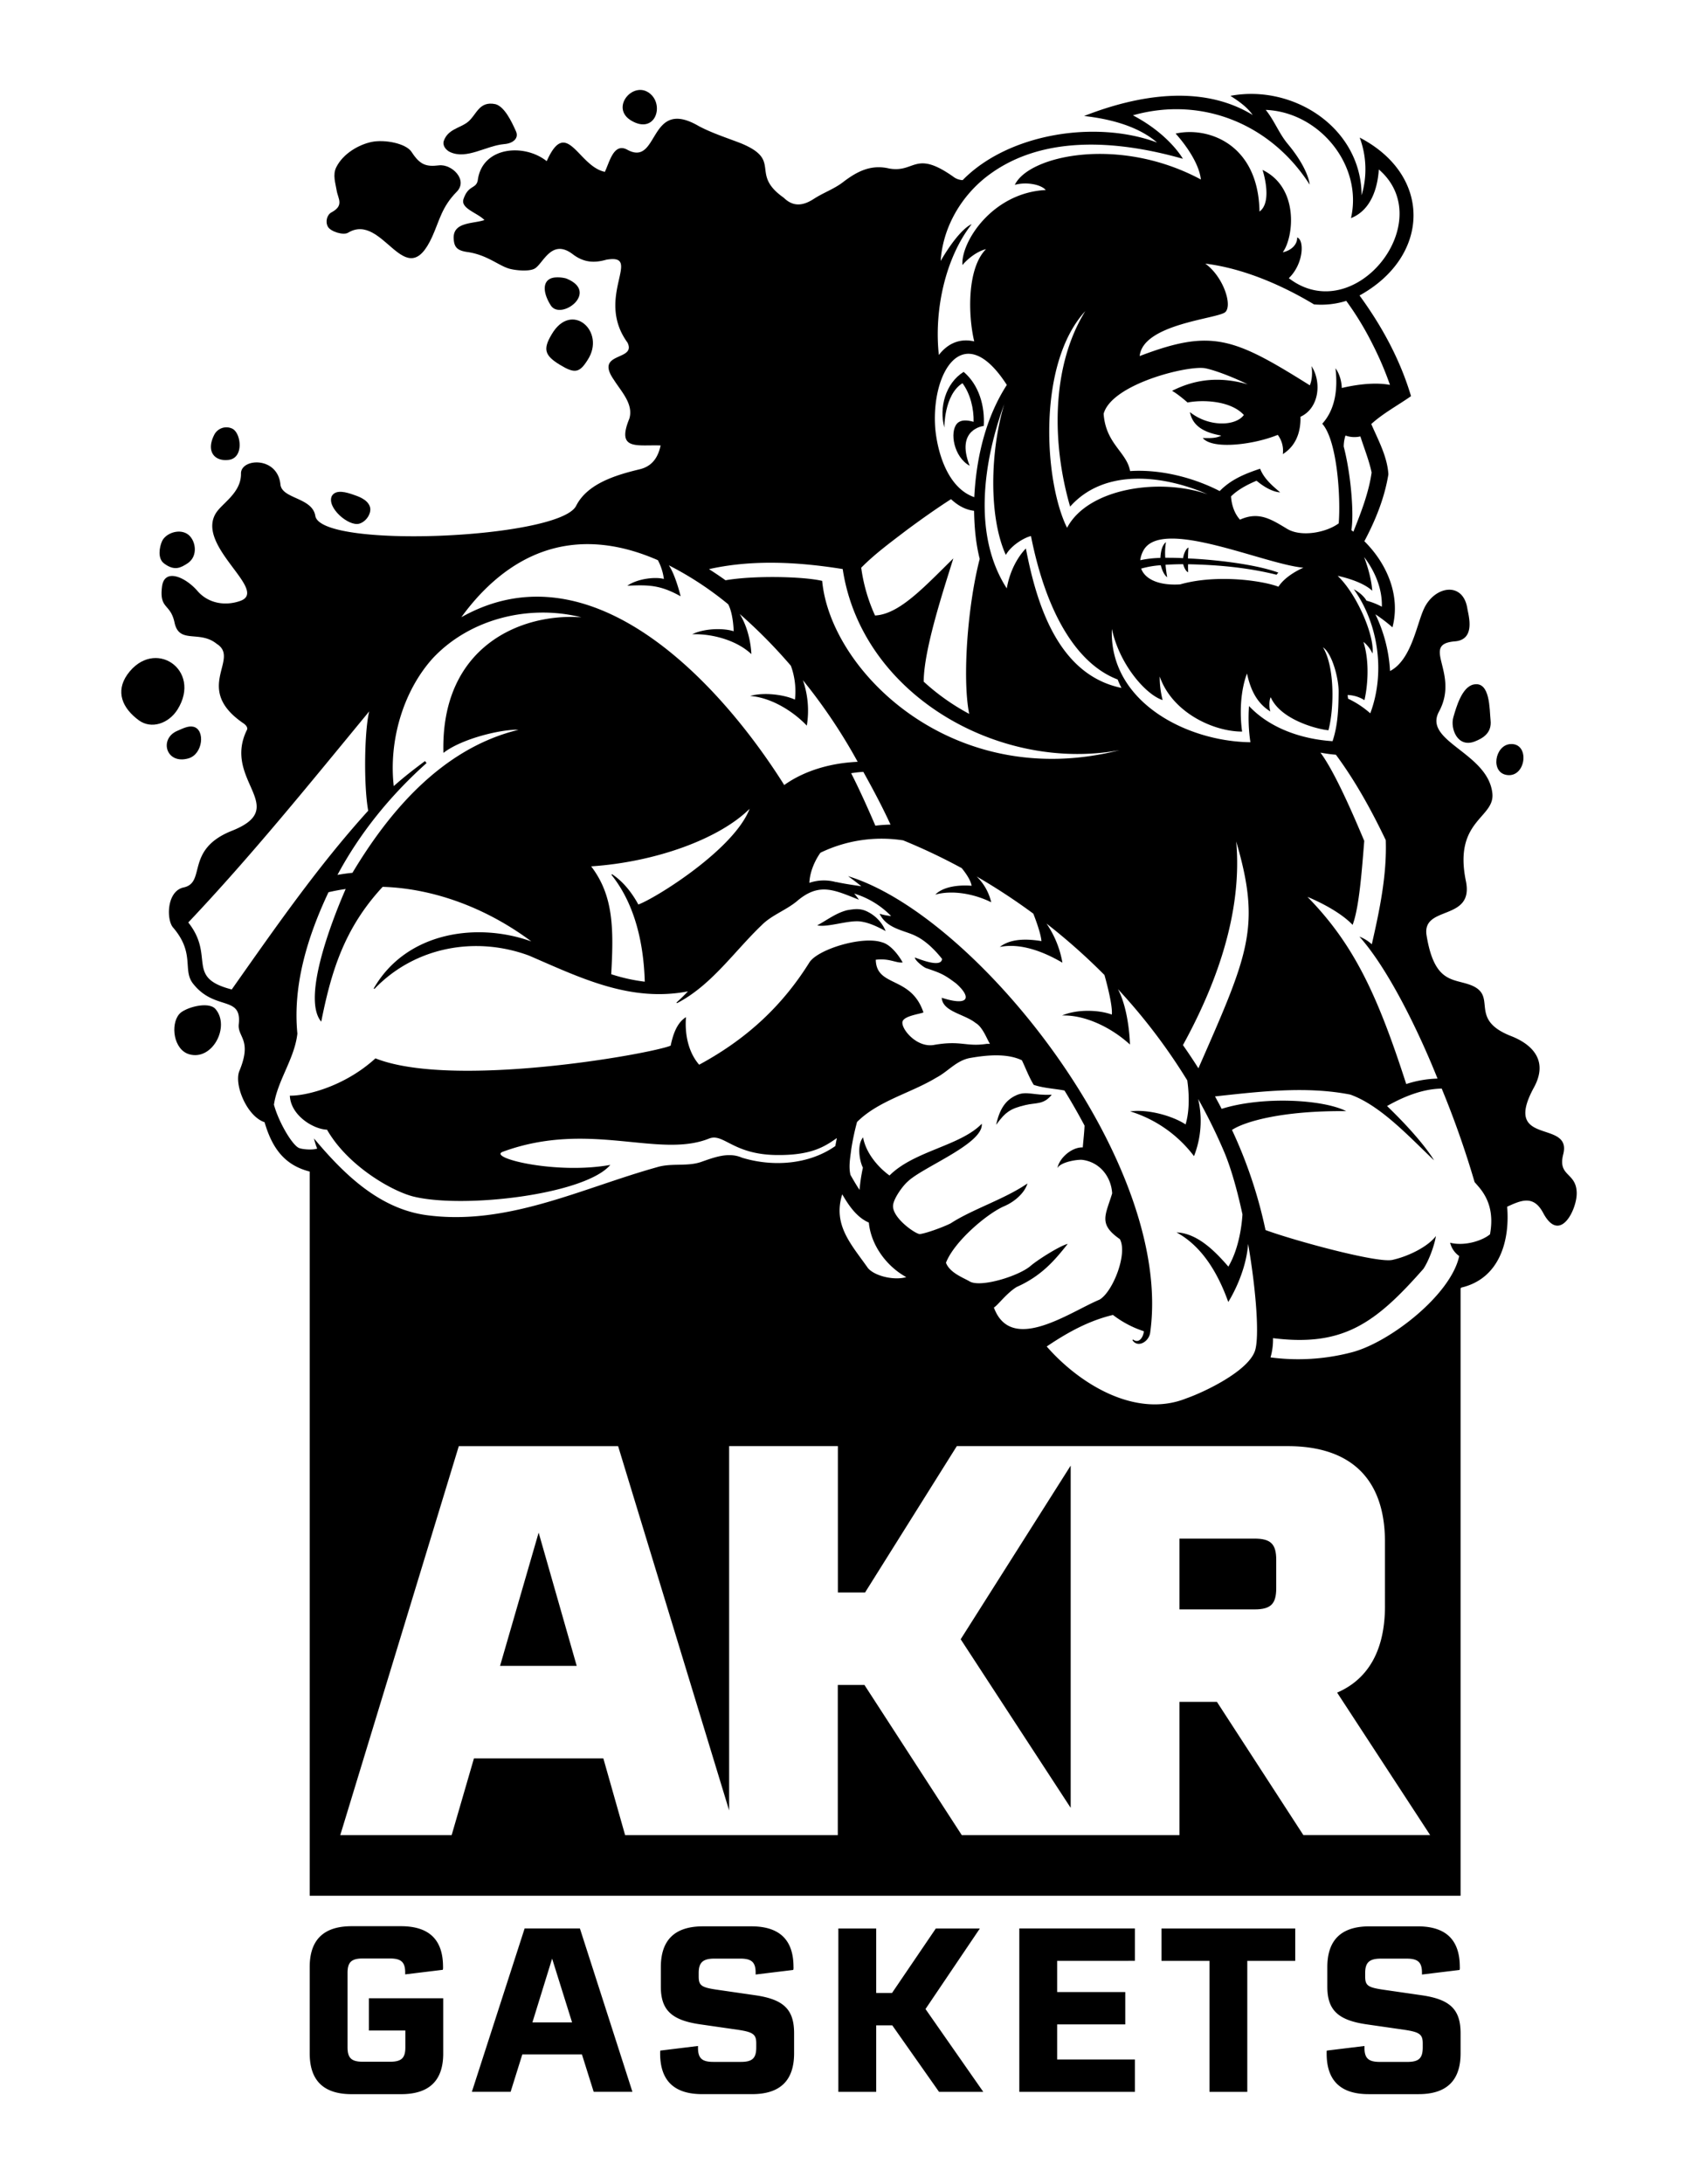 <svg id="artwork" xmlns="http://www.w3.org/2000/svg" viewBox="0 0 1008 1296"><path d="M572.06,220.65c-10.81,6.75-14.67,21.23-11.46,33.06,0,0-.21-19.43,10.76-26.34,4.75,6.43,6.77,15.23,6.61,22.92-4.2-1.21-7.84-1.22-9.87,1.08-4.45,5-1.89,19.82,7.53,25C567,254.46,584,252.73,584,252.73,584.72,241.06,581.24,228.43,572.06,220.65Z"/><path d="M603.35,649.85c-6.12,2.76-9.89,7.77-12,17.57,5.67-7.91,8.76-9.65,17.37-11.73,6.39-1.54,10.87-.1,15.64-6.15C613.9,650.17,609.46,647.08,603.35,649.85Z"/><path d="M511,546.79c6.1.9,11.34,3.93,14.75,5.64a22.44,22.44,0,0,0-10.41-11.29c-4.41-2.34-7.81-1.83-12.37-1.08-6.75,1.68-11.94,5.86-17.82,9C491.27,550.47,503.92,545.74,511,546.79Z"/><path d="M862.76,425.61c-1.93,6.66,2.5,18.53,13,14.23,3.87-1.58,10-4.54,9.1-12.5-.68-6.31-.12-23.39-10.15-21.17C867.83,407.69,864.48,419.64,862.76,425.61Z"/><path d="M894.87,459.89h0c11.22,1.24,13.41-19.18,1.74-18.39C887.31,442.13,884.55,458.76,894.87,459.89Z"/><path d="M327.47,198.44c-5.24,8.77-4.2,12.51,5,18.07,8.73,5.28,11.54,4.77,16.36-2.92C359.91,196.67,339.22,178.21,327.47,198.44Z"/><path d="M111.84,450h0c8.75-2.5,10.06-17.09,3-18.77-3.09-.73-6.35,1.06-9.47,2.37C94.27,438.2,98.43,453.8,111.84,450Z"/><path d="M106.44,601.67c-5.42,6.28-3.38,21.23,5.89,23.89,13.83,4,24.45-16.58,15.59-26.85C123.72,593.85,109.69,597.91,106.44,601.67Z"/><path d="M157.05,665.83c4.52,15.55,11.95,25.53,26.8,29.32v429.71H867.06V764.51l.36-.5c22.53-5.23,29-27.41,27.29-48,8.49-3.93,15.69-7,21.39,3.71,9.95,18.67,20-2.12,19.9-11.74-.12-12.6-11.44-9.63-8-23.11,5.42-21.1-36.73-4.2-17.39-39.63,10.44-19.14-6.32-27.65-13.52-30.46-26.74-10.45-6.35-24.58-25.47-30.8-10-3.26-20.28-1.71-24.74-28.88-3-18.27,28.32-8.13,23.33-32.31-7.47-36.16,17.24-37.26,15.72-52-2.5-24.21-41.33-30.75-31.69-48.55,12.46-23-11.44-40,9.45-41.69,12.55-1,8-15.56,7.39-19.45-2.54-16.25-19.28-13.48-25.64-.16-4.46,9.27-7.46,30.56-20.26,37.22a88.18,88.18,0,0,0-8.69-33.66,97,97,0,0,1,10.13,7.73c4.94-18.82-3.28-37.83-16.68-51.09,6.61-12.44,12-25.69,14.26-39.7-.64-10.54-6.06-20.37-10.16-29.84,7.14-6.47,15.81-11.07,23.6-16.54-6.47-21.7-17.3-41.57-30.57-59.74,41.81-23,43.62-71,.1-93.69a53.84,53.84,0,0,1,1.13,34.24c-.21-40-40.44-66-77.87-59,5.08,3.26,9.84,6.58,13.22,11.36-30.28-18.49-68.5-11.77-100.09.6,14.36,1.61,31.56,5.61,43.32,15.74C650.33,71,598.5,79.25,571.47,106.88a9.91,9.91,0,0,1-4.71-1.43C543,88.38,543.51,102.72,527.9,100c-10.89-2.6-19.19,1.74-27.49,8.11-5.2,4-11.68,6.25-17.22,9.85-6.33,4.12-12.22,5-17.94-.65-20.55-14.39-.37-22-25.47-32.31-8.4-3.25-17.1-6-25-10.2-30.2-17.61-23.2,24.89-42.66,13.9-7.9-4-10.29,7.58-13.06,13.27-15.87-3.27-22.63-33-34.51-6.34C311.09,84.89,286.18,87,283.62,107c-1,5.21-5.64,2.64-8.47,11.15-1.86,5.59,8.39,8.16,12.42,12.42-6.8,2.32-18.86,1-18.23,11.12.26,4.91,2,7,8.19,7.86,11.65,1.66,18.47,8.12,24.94,9.91,3.66,1,12,1.85,15.21-.26,5-3.3,9.95-17.87,22.39-8.31,6.41,4.84,12.51,5.3,19.84,3.22,22.23-3.85-7.06,22.12,12.57,49.13,5.62,11.25-20,5.12-8,22.22,4.3,6.83,11.75,14.35,9.1,23-7.84,19.13,4.79,15.32,18.59,15.86-1.62,7.55-5.35,12.45-12.48,14.15-14.47,3.46-31.15,8.63-37.71,21.74-10.1,19.44-151.58,25.66-154.8,5.88-1.79-11-19.82-10-20.7-18.63-1.73-16.87-23.56-15.6-23.42-6.46.16,11.07-10.44,17.12-14.49,22.88-13.52,19.68,31.77,46.58,13.93,52.73-8.66,3-18.7,1.63-25.32-6-7.07-8.18-19.59-13.76-21-2.54-1.7,13.63,5,9.75,7.44,21.37,2.77,13,14.78,4.24,25.07,12.62,14.18,8.92-14.51,26.49,15.92,47.2,2,1.39,2.42,2.88,2.07,3.65-15.11,30.3,26.71,46.23-9.58,60.27-27.3,11.2-14.6,30.49-28.06,33.39-10.18,2.19-10.3,19.12-6.33,23.74,13.29,15.48,5.44,25.15,11.91,33.36,12.89,16.37,29,6.74,27.13,24-.88,7.83,8.13,9.11.36,27.79-3.29,8,4.38,26.86,14.91,30.4M742.29,440.41c-38.19-.46-84-24.23-82.23-67.24,4.51,21.25,20.21,39.05,30.12,42.23a55.6,55.6,0,0,1-1.73-14c7.46,21.48,32,32.71,48.92,32.69,0,0-3.06-18.44,2.89-34.49,2,9.25,5.64,17.49,13.88,22.56-1-3.11-.55-7.14.21-8.46,5.92,13.56,28.32,19.16,34.28,19.59,3.4-13.1,3.81-37.46-3.26-49.21,5.42,3.59,9.38,18.43,9.3,26.51-.09,9.8-.45,19.86-3.62,29.19-18-1.16-37.08-7.51-49.58-20.85A97.44,97.44,0,0,0,742.29,440.41ZM729.15,772.53s10.4-16,11.79-34.47c4.87,28.3,6.84,56.08,3.94,63.81-4.64,12.34-31.11,24.56-40.51,27.81-30,12.11-63.38-8.29-83-30.73,12.94-8.74,25.37-15.4,39.33-18.72a61,61,0,0,0,18.36,9.67c-.35,3.41-2.83,7.63-6.5,4.88l-.29.41c3,4.68,9.5,1.18,10.48-4.16C697.1,690.72,580.24,543.3,503.44,519.88c0,0,4.57,3.21,7.86,6-5-.78-10-1.46-14.91-2.54v.09a26.76,26.76,0,0,0-15.92.41c.45-9.86,6.59-17.88,6.59-17.88a83.41,83.41,0,0,1,49.09-7.33,351.22,351.22,0,0,1,34.76,16.48c1.71,2.07,5.33,6.84,5.88,10.47-6.21-.53-16.41,0-21.56,5.25,10-2.82,23-.53,33.19,4.53a31.08,31.08,0,0,0-8.65-15.3,361.2,361.2,0,0,1,33.65,22.06c1.25,3.18,4.47,11.72,4.82,16.28-7.23-1.15-17.73-2-24.71,3.49,12-2.46,25.6,2.53,37.16,9.33A58.73,58.73,0,0,0,621.25,548a362.46,362.46,0,0,1,34.4,30.53c1.45,5.15,4.91,18.19,4.37,23.47-7.63-2.8-20.42-3.33-29.52.54,13.52-.42,29.1,7,40.29,17.24,0,0-.35-20-7.13-32.87a344.72,344.72,0,0,1,41.15,54.15c.68,4.63,1.93,16.35-1,26.12-7.63-5-22-9.16-32.9-7.74A75.21,75.21,0,0,1,708.8,686a57.19,57.19,0,0,0,2.47-33.93,319.9,319.9,0,0,1,15.7,32c4,9.66,7.61,22.62,10.6,36.47-.23,4.14-1.53,19.46-8.36,31-6.68-7.64-17.68-19.81-30.79-20.29C713.33,739.3,722.89,755.05,729.15,772.53Zm-86.6-84.32c10.17,1.32,17.06,9.8,17.68,19.89-3.93,12.95-8.38,18.19,4.57,27.15,4.75,8.63-4.23,31.44-12.14,35.93-17.44,7.22-52.4,32.49-62.65,4.65,2.2-1.18,7.39-8.37,13.45-12.16,15-6.63,22.89-16.16,30.38-25.6-4.4,1-17.53,9.2-22.14,13.13-7,6-29.7,13-36.13,9.11-3.29-2-11.79-5-14-11.06,4.92-12.7,24.55-29.25,34.54-33.53,6.4-2.74,12.21-8,13.83-13.51-13.59,9.34-32.68,15.28-45.48,23.61-3,1.62-13.61,5.75-18.3,6.42-2.24.32-16.62-9.54-16-17,.32-4.17,5.83-11.69,8.66-14.12,8.86-8.63,45.14-22.49,44-34.33C570,680,542.61,682.85,528.05,697.49c-6.77-4.9-14-13.28-15.69-22.61-3.77,4.43-2.11,14.06-.11,17.93a106,106,0,0,0-2,13.22c-2.15-3.24-4-6.48-5.38-8.9-1.17-4.93-.16-10,.48-15.27a145.94,145.94,0,0,1,3.43-16.13c12.67-12.63,31.66-17,47.06-26.3,7.09-3.68,12.05-10.45,20.56-11.76,9.49-1.64,21.4-2.78,30.24,1.45,2.28,4.76,4.13,9.82,7,14.57,5.87,2,12.46,2.23,18.28,3.37q6.28,10.23,11.92,20.83c-.17,4.15-.72,8.68-1.06,12.94-6.23-.3-13.85,6-15.06,12.3C629.58,689.36,640,687.87,642.55,688.21Zm-126.78,37.2c1.28,13.44,10.52,25.94,22.22,32.38-7.25,2.12-18.84-.65-22.78-5.41-9.71-13.86-21-25.46-15.22-43.74C503.9,715.46,508.75,722.41,515.77,725.41Zm-133-142.92a105.42,105.42,0,0,1-19.93-4.43c1.54-27.22,1.34-46.68-11.9-64,38.55-2.58,76.16-16.41,94.06-34.15-9.33,24.26-56.08,53.2-66.05,56.78-3.84-7-8.91-13.56-15.64-18l-.35.36C377.15,536.74,382.12,560.3,382.76,582.49ZM273.87,366.23a141.74,141.74,0,0,1,9.51-11.77c33-36.23,71.09-37.89,107.18-22.06a32.63,32.63,0,0,1,3.54,11.14c-4.54-1.32-15.3-.44-21.69,4,12.76-.57,19.44-.48,31.64,6.26,0,0-3-12.51-7-18.37a194,194,0,0,1,35.24,23.12c1.08,2,2.86,6.69,3.26,16-6-1.92-17.13-1.84-24.65,1.79,13-.41,27.1,4.13,35.14,11.79,0,0-.24-13.15-6.94-23.85a303.59,303.59,0,0,1,30.41,30.77,44.21,44.21,0,0,1,2.4,20.07c-6.42-2.95-18.45-4.52-26.62-2.16,11.75.84,24.72,8.27,33.67,17.59a55,55,0,0,0-2.32-26.95,326.1,326.1,0,0,1,32.51,48.43c-15.22.65-31.12,4.87-43.6,13.77C427.3,405,351.26,322.74,273.87,366.23Zm-10.64,80.5c11.34-8.75,35.21-14.16,44.57-13.7-46.3,11.24-77.71,50.05-98.57,84.86-3,.3-5.94.71-8.89,1.23,13.5-25.17,31.55-47.25,52.87-66.34l-.91-1.19c-6.29,4.66-12.76,9.65-18.55,14.86-3-26.38,5.25-55.78,22.91-75.58,22-23.74,57.39-32.41,88.48-24.58C309.91,363.63,261.5,383.12,263.23,446.73ZM134.88,586.35c-23.84-7.2-7.59-19.42-23.11-39,37.82-39.95,72.43-82.83,107.42-125.26-2.85,11.33-3.38,43.73-.61,58.95-29.93,33-55.35,69.68-81,106.05C137.62,587.13,135.87,586.65,134.88,586.35ZM422,337.45c25.7-5.52,52.43-3.93,78.26.2,11.29,74.68,93,120.74,164.36,107.46C565.87,470.24,493,398.29,488.08,344.67c-11.39-2.67-40.78-3.26-57.38-.36q-4.81-3.44-9.81-6.6ZM635.27,300.6c20.58-23.13,55.75-18.57,81.58-7.33-29-10-71.12-3.4-83.4,19.91-13.57-27.24-18-97.18,10.8-128.55C623.76,217.86,624.56,263.81,635.27,300.6Zm56.64,34.51c3.25-.19,7.26-.35,10.48-.33,1.16,4.25,2.91,4.77,2.91,4.77,0-1.68-.09-2.9,0-4.75,17.61.34,35.35,1.95,52.48,6.22l1.08-1.27c-15.08-5.48-41.24-7.92-53.62-8.39,0-2.17.08-4,.26-6.48-1.51.63-2.89,4-3.16,6.31-3.2-.2-7.35-.24-10.59-.23a39,39,0,0,1,.41-9.28c-2.47,1.95-3.11,6-3.31,9.36a62.63,62.63,0,0,0-11.95,1.37,15.89,15.89,0,0,1,1.79-5.61c10.59-20.14,71.51,7.95,95.06,10.05,0,0-10.31,4.24-14.81,11.28-9.75-3.71-36.9-7.49-58.37-1.38-12.95.82-20.92-3.26-23.13-9.37a55.88,55.88,0,0,1,11.64-2c1.49,5.85,3.8,7.1,3.8,7.1C692.45,340,692.11,337.55,691.91,335.11Zm-28.44,68.07a53.22,53.22,0,0,0,2.28,5c-37.55-7.78-50.35-49.48-56.74-82.72,0,0-8.63,8-11.35,23.67-20.51-31.72-13.8-75.64-1.47-109.45-8.29,27.43-9.49,66.59.9,89.6,3.61-6.35,12-10.68,14.94-11.18C620.81,362.44,638.55,393.65,663.47,403.18ZM578.37,295c-15.32-5.3-21.59-25.31-23.11-40.16-2.88-33.29,16.44-66.79,42.43-26.44h0C585.26,247.61,579.55,271.4,578.37,295ZM538.15,314.6c8.61-6.38,17.4-12.62,26.41-18.42,3.84,3.61,8.4,6.28,13.69,6.92.17,9.82,1,19.18,3.34,28.54-7.15,27.5-10.43,70.93-6.24,91.94a132.34,132.34,0,0,1-27-19.11c0-19.18,12.17-55.56,17.58-73.14-17.77,17.51-32.22,33.17-46.48,33.88a100.89,100.89,0,0,1-8.2-28.35C519.39,328.6,528.9,321.67,538.15,314.6Zm-9.5,174.69a89.34,89.34,0,0,0-9,.63c-3.13-7.3-9.09-20.87-14.38-31.12a67.93,67.93,0,0,1,7.24-.81C518.29,468.4,523.79,478.69,528.65,489.29ZM702.24,620.11C731,567.75,736.43,528,733.86,499.28c14.86,50.85,7.36,66.69-22.44,134.6Q707,626.88,702.24,620.11Zm81.63-173.53c3.06.56,6.13,1,9.17,1.24,11.59,15.64,21.21,33.13,29.61,50.71.69,20.72-3.67,41.58-8.29,61.75a24.09,24.09,0,0,0-7.37-4.55c17.1,19.13,35.06,55.93,46.39,84.26a64.85,64.85,0,0,0-18.59,3.23c-17-52.74-31-82.85-58.63-111.06,0,0,17.69,7,26.8,16.62,3.89-10.16,5.51-32.39,6.91-49.83C803.48,483.72,792.4,458,783.87,446.58ZM820.32,360a41.66,41.66,0,0,0-9.12-3.59c-2.35-4.15-7.51-6.75-7.51-6.75,14.77,20.76,18.71,49.72,9.76,73.59a55.35,55.35,0,0,0-13.19-8.68c-.09-.73-.17-1.46-.27-2.19a19.92,19.92,0,0,1,10,3.06c1.69-7.18,3.36-22.07-.6-34.59a19.41,19.41,0,0,1,5.4,6.94c1.26-10.22-8.9-34.81-20.7-46.1,0,0,14,2.71,20.52,8.84-.39-6.18-2.38-13.51-4.8-20C816.35,339.15,820.61,349.42,820.32,360Zm-6.07-79.62c-1.71,12-6.31,23.79-10.83,35.1-.39-.31-.79-.61-1.19-.9,1.62-9.61-.22-33.1-4.55-49.61a21.8,21.8,0,0,1,1.05-6.55,15.55,15.55,0,0,0,8.84.53C809.87,266.13,812.71,273.1,814.25,280.37Zm.36-76.52a192.34,192.34,0,0,1,10.53,24.52c-6.76-1.29-16.46-1-28.6,1.83-.27-7.5-3.74-11.69-3.74-11.69,1.37,11.61.18,24.07-7.86,32.9,9,10.1,11,44.22,9.77,59.13-7.87,5.71-22.53,8.14-30.6,3.26-9.61-5.79-16.86-10.48-28-5.47-3.35-3.66-5-8.84-5.33-13.8,4.19-4.13,9.73-7,15.16-9.3,8.54,7.14,14,6.88,14,6.88-4.71-3.93-9.66-8.23-11.88-14-8.83,2.91-17.32,6.37-24,13.26-15.33-7.91-35-13.05-53.18-11.86-2-11.33-14.44-16.06-15.72-34,4.89-17.83,50.54-28.95,60.37-27,4.78.93,14.88,4.51,25.14,9.51-16.08-4.58-30.52-3.37-44.88,3.88,3.5,1.89,9.2,6.92,9.2,6.92,8.55-1.7,25.47-1.29,33.41,7.39-4.76,6.63-20.6,7.37-32-1.68,1.86,9.89,11.26,12.53,18.61,13.93-3.06,1.56-6,1.54-11,1.43,5.72,7,30.22,4,44.52-1.87a15.61,15.61,0,0,1,3,11.42c9.44-5.86,10.67-16.09,10.47-22.15,11.14-5.1,12.72-20.56,6.56-30.07,0,0,1.18,6.18-1,11.4-45.43-28.49-58.41-33.57-101-17.36,1.9-19.23,46.72-22.11,50.87-26.13,4.31-4.17-1.32-21.08-11.92-28.72,23,2.85,46.08,13.09,64.55,24.2a49.73,49.73,0,0,0,19.12-2.1A179.41,179.41,0,0,1,814.61,203.85Zm-231-97.38c33-27.32,79.83-23.26,118.6-12.26,0,0-8-14.45-29.67-25.79,41.13-11.62,82.05,5.34,104.93,41.1,0,0-.45-9.08-13.09-24.23-5.12-6.13-7.91-13.87-13-20.09C783.16,66.47,809.17,98,802,129.42c11.53-4.53,15.76-17.16,16.53-28.86,35.89,30.84-14.4,94.39-53.44,64.5,8.92-8.58,9.29-22.86,4.93-24.14.27,4.21-3.72,7.84-8.52,8.77,6.42-8.64,10-38.22-12-48.86,0,0,6.26,18.82-1.81,24.71C747,84.93,716.62,75,697.89,79.27c0,0,13.58,14.45,15,27.24-48.52-26.07-102.25-14.23-110.45,3.18,6.64-1.9,15.4-.34,18.36,3.06-31.68,1.58-50.42,30.85-49.46,44.51,4.23-4.91,9.71-8.43,14-9.43-11.31,11.34-10.71,39.21-7,54.74-7.42-1.74-15,.28-21,8.05-2.89-26.35,3.74-57.43,19.47-77.58,0,0-6.82,2-18.41,21.8C559.66,136.08,569.26,118.57,583.63,106.47Zm-421,549.08c2.06-14.36,12.27-27.38,13.93-42.28-2.84-28.95,6.2-57.87,18.47-83.88q5.09-1.18,10.2-1.91c-6.31,14.44-26.71,64.3-14.51,78.72,5.83-29.16,13.42-55.19,36.47-80,31.6,1,62.73,13.35,88.25,32.39-31.62-11.41-74-6.09-93.57,27.92l.41.28c23.94-24.94,59.88-31.57,91.77-19.8,30.39,13.1,59.93,27.84,94.36,21.24-2.16,2.27-4.37,4.49-6.77,6.57l.25.44c20.5-10.58,33.92-30.68,50.3-46.3,5.77-5.9,14.47-8.86,20.93-14.24,13.25-11.34,22.12-6.61,36.78-.87a33.86,33.86,0,0,0-2.82-3.64A51.23,51.23,0,0,1,529,543.55a37.11,37.11,0,0,1-6.84-1.36c4.41,9.11,15,9.79,21.81,13.34,6.13,3.05,11.61,8.81,15.27,13.43-.39,5.63-13.66,0-16.13-.8-.11,1.52,4.89,5.67,6.73,6.3,8.89,3,10.76,3.84,17.78,9.11,9,8,8.07,13.79-8.57,8.46.51,8.29,13.43,9.6,20.07,14.93,4.42,2.49,7,10.25,8.57,12.4h-1.84c-12.28,1.93-15.19-2.15-31.14.61-10.64,2.13-20.34-10.05-18.88-14,1.19-3.16,9.77-4.24,12.37-5.21-7.36-22-27.94-14.72-28.31-31.29,8.13-1,12,2.06,15.94,1.62-.32-.83-5.85-10.41-12.36-12-11.72-3.9-38.09,4.23-43,12-15,24-35.37,44.45-65.42,60.66-6.08-6.95-8.68-17.36-7.82-28.21-5.64,3.47-7.81,10.85-9.11,16.92-12.81,5.13-129.47,25.69-175.24,7.52-18.79,17.13-42,22.39-50.82,22.13.51,11.71,13.91,19.91,22.07,20.2,12.36,21.61,38.87,36.69,51.61,39.74,30,7.19,101.6-1.27,116.58-18.85-32.55,5.86-73.28-4.33-63.8-7.81,51.25-18.79,92.44,4.19,122.38-7.81,8.65-3.46,14,9.44,40,9.76,20.81.26,28.61-5,35.89-10.06-.32,1.57-.62,3.14-.9,4.72-15.78,11.12-37.27,12.47-55.42,6.92-8.15-3.56-16.74-.08-24.51,2.61-8.13,2.72-17.39.46-25.81,3-45,12.53-88.82,34.93-136.85,28.5-28.32-3.8-49.38-24.61-66.91-45.52a36.79,36.79,0,0,0,1.91,6c-3.07,1.06-9.39.4-11-.43C173.22,679,165.45,665.78,162.64,655.55Zm611.12,433.31-51.33-79.08H700.16v79.08H570.94l-57.77-89.09H497.35v89.09H371.09l-12.92-45.51H281.35l-13.23,45.51H202l70.36-230.79h94.58l65.9,216.15V858.07h64.56V944.9h16.14L568,858.07H764.4c37.76,0,57.77,19.69,57.77,56.81V953c0,25.82-9.68,43.25-28.4,51.32L849,1088.86ZM884.53,732.38c-4.5,3.78-15,7.19-23.68,5a13.55,13.55,0,0,0,5.4,7.9c-5,23.14-41.29,51.22-63.64,57.08a125.18,125.18,0,0,1-48.38,3.06A38,38,0,0,0,755.71,794c41.62,5.2,60.78-8.77,89.31-41.16,3.26-4.92,6.56-14,7.39-19.44-4.54,6.13-16,12-25.87,14.18-8.93,2-58.56-11.56-75.28-17.72a273.84,273.84,0,0,0-19.9-59.41c7.54-5,30-11.52,67.81-11.15-14-7.07-50-8.89-73.95-1.36q-1.92-3.72-3.94-7.38c26.39-2.85,54-6.24,80.29-1.09,18.18,6.47,35.67,25.77,49.72,39,0,0-6.25-11.34-27.88-32.21,9.91-5.57,21-10.16,32.45-10.34a553.8,553.8,0,0,1,19.52,55.48l2,2.3C884.5,711.74,886.59,721,884.53,732.38Z"/><path d="M336,165.2a19.45,19.45,0,0,0-6-.6h0c-7.84.39-8.48,7.88-3.16,16.41C332.62,190.75,356.4,173.22,336,165.2Z"/><path d="M375,71.72c13.43,7.68,19-7.9,11.8-15.33C376.93,46.32,361.3,63.91,375,71.72Z"/><path d="M206.63,138.08c21-12.69,34,37.65,50,2.24,4.32-9.57,5.61-17.54,14.51-26.55,6.86-6.94-2.92-16.6-10.6-15.65s-11.32-.4-16.18-7.92c-3.37-5.21-16.11-7.52-23.63-6S203.7,91,199.6,99.28c-2.22,4.51-.42,9.46.25,13.72.78,4.9,4.61,8.9-3.06,13-2.66,1.41-3.8,5.49-2.14,8.53C196.24,137.39,203.8,139.79,206.63,138.08Z"/><path d="M267.15,90.21h0c9.93,4.63,21.29-3.74,32.13-4.7,5.41-.41,8.81-3.53,7.05-7.53-2.76-6.2-6.88-14.65-12.14-16.16-10.33-2.2-11.25,7-17.23,11.14-4.64,3.16-11.07,4-13.44,10.48C262.41,86.47,264.91,89.16,267.15,90.21Z"/><path d="M105.38,421h0c14.76-23.62-14-43.08-29.88-20.64-6.92,10-3.06,19.73,7,27.1C89.81,432.72,100,429.48,105.38,421Z"/><path d="M97.42,334.36c6.29,4.69,10,2.37,13.7.05,7.08-4.43,5-14.73-.21-17.76s-12.71,0-14.73,4.5C94.67,324.53,93.37,331.35,97.42,334.36Z"/><path d="M135.91,272.85h0c9.06-1.27,7.2-15.95,2-18.49a8.09,8.09,0,0,0-10.86,3.9C122.18,268.1,127.59,274,135.91,272.85Z"/><path d="M209.51,293.44c-3.36-1.13-10.08-3.4-12.53.88h0c-3.2,6.85,10.06,18.24,16.32,16.4,4.33-1.27,7.43-6.45,6.31-10C218.21,296.33,212.59,294.48,209.51,293.44Z"/><polygon points="296.85 988.47 342.36 988.47 319.76 909.39 296.85 988.47"/><polygon points="635.6 1072.7 635.6 869.62 570.3 972.66 635.6 1072.7"/><path d="M744.71,912.94H700.16v42h44.55c9.68,0,12.91-3.22,12.91-12.58V925.53C757.62,916.17,754.39,912.94,744.71,912.94Z"/><path d="M219,1185.67h44.11v32.81c0,16.07-8.3,24.1-25,24.1H208.77c-16.61,0-24.92-8-24.92-24.23v-51.2c0-16.2,8.31-24.23,24.92-24.23H238c16.75,0,25,8,25,24.1a5.93,5.93,0,0,1-.13,1.77l-22.33,2.72v-1c0-6.27-2.32-8.44-9.13-8.44H215.44c-6.81,0-9.12,2.17-9.12,8.57v44.12c0,6.4,2.31,8.58,9.12,8.58H231.5c6.81,0,9.13-2.18,9.13-8.44v-10.08H219Z"/><path d="M345.46,1219h-35.4l-6.94,22.19h-23l31.32-96.94h32.81l31.18,96.94h-23ZM339.61,1200l-11.85-37.85L316.06,1200Z"/><path d="M391.89,1218.48c0-1.36,0-1.49.14-1.76l22.33-2.73v1c0,6.26,2.31,8.44,9.12,8.44h16.34c6.81,0,9.12-2.18,9.12-8.58v-2.45c0-5.31-1.91-6.67-10.76-8l-22.6-3.26c-16.88-2.45-23.28-8.44-23.28-22.33v-11.58c0-16.2,8.31-24.23,25.05-24.23H446c16.74,0,25.05,8,25.05,24.1a4.63,4.63,0,0,1-.14,1.77l-22.33,2.72v-1c0-6.27-2.31-8.44-9.12-8.44H424.16c-6.94,0-9.39,2.31-9.39,8.57v2c0,5.44,1.63,6.53,10.89,7.89l22.6,3.27c17,2.45,23.15,8.44,23.15,22.6v11.85c0,16.2-8.31,24.23-24.92,24.23H416.81Q391.9,1242.58,391.89,1218.48Z"/><path d="M529.68,1201.74h-9.53v39.48H497.68v-96.94h22.47v38.26h9.39l26-38.26h26.14l-32.27,47.79,34.31,49.15H557.45Z"/><path d="M627.57,1163.48V1182H668v19.19H627.57V1222h46.16v19.2H605.1v-96.94h68.63v19.2Z"/><path d="M768.9,1163.48H740.44v77.74H718v-77.74H689.52v-19.2H768.9Z"/><path d="M787.55,1218.48c0-1.36,0-1.49.13-1.76L810,1214v1c0,6.26,2.32,8.44,9.12,8.44h16.34c6.81,0,9.13-2.18,9.13-8.58v-2.45c0-5.31-1.91-6.67-10.76-8l-22.6-3.26c-16.89-2.45-23.28-8.44-23.28-22.33v-11.58c0-16.2,8.3-24.23,25-24.23H841.6c16.75,0,25,8,25,24.1a5,5,0,0,1-.13,1.77l-22.33,2.72v-1c0-6.27-2.32-8.44-9.13-8.44H819.82c-7,0-9.4,2.31-9.4,8.57v2c0,5.44,1.63,6.53,10.89,7.89l22.6,3.27c17,2.45,23.15,8.44,23.15,22.6v11.85c0,16.2-8.3,24.23-24.92,24.23H812.46Q787.55,1242.58,787.55,1218.48Z"/></svg>